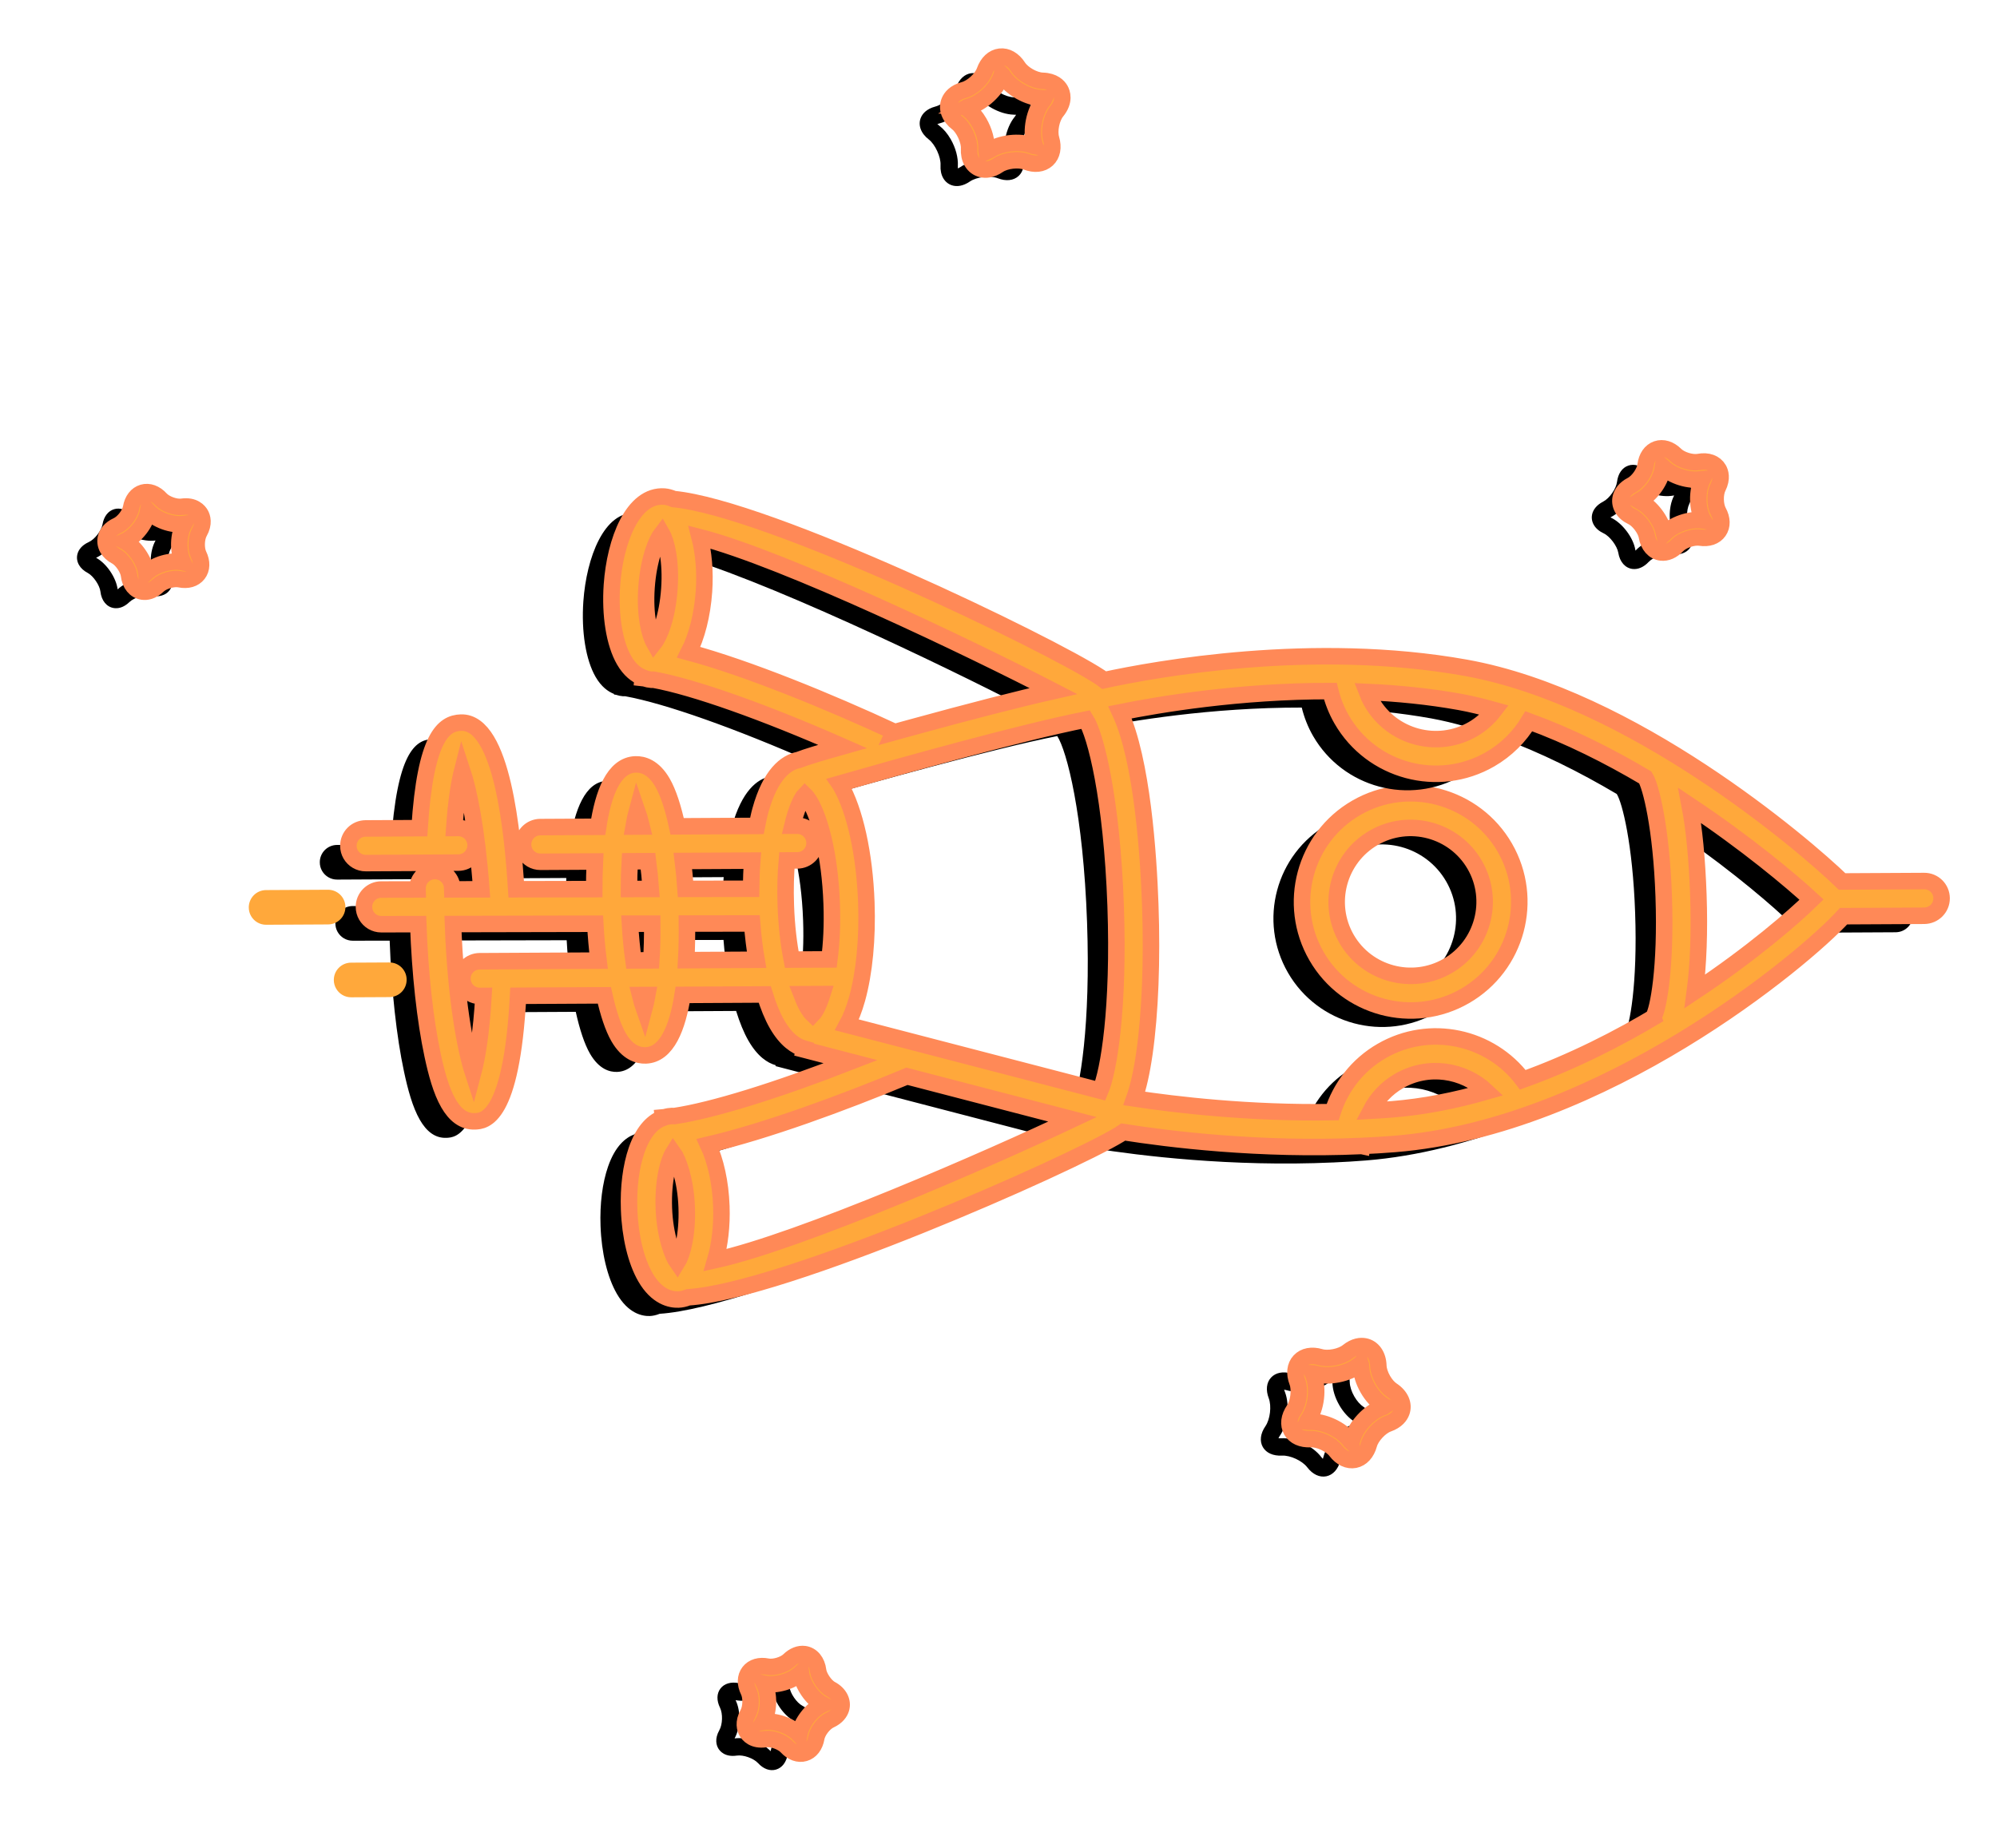 
<svg width="121px" height="112px" viewBox="0 0 121 112" version="1.1" xmlns="http://www.w3.org/2000/svg" xmlns:xlink="http://www.w3.org/1999/xlink">
    <!-- Generator: Sketch 50.2 (55047) - http://www.bohemiancoding.com/sketch -->
    <desc>Created with Sketch.</desc>
    <defs>
        <path d="M60.387,23.215 C56.756,23.215 53.802,26.169 53.802,29.8 C53.802,33.431 56.756,36.384 60.387,36.384 C64.018,36.384 66.971,33.43 66.971,29.8 C66.971,26.17 64.018,23.215 60.387,23.215 Z M60.387,34.284 C57.914,34.284 55.903,32.273 55.903,29.8 C55.903,27.327 57.915,25.316 60.387,25.316 C62.859,25.316 64.871,27.327 64.871,29.8 C64.871,32.272 62.859,34.284 60.387,34.284 Z" id="path-1"></path>
        <filter x="-57.0%" y="-41.8%" width="213.9%" height="213.9%" filterUnits="objectBoundingBox" id="filter-2">
            <feMorphology radius="0.5" operator="dilate" in="SourceAlpha" result="shadowSpreadOuter1"></feMorphology>
            <feOffset dx="0" dy="2" in="shadowSpreadOuter1" result="shadowOffsetOuter1"></feOffset>
            <feGaussianBlur stdDeviation="2" in="shadowOffsetOuter1" result="shadowBlurOuter1"></feGaussianBlur>
            <feComposite in="shadowBlurOuter1" in2="SourceAlpha" operator="out" result="shadowBlurOuter1"></feComposite>
            <feColorMatrix values="0 0 0 0 1   0 0 0 0 0.537   0 0 0 0 0.341  0 0 0 0.5 0" type="matrix" in="shadowBlurOuter1"></feColorMatrix>
        </filter>
        <path d="M76.282,1.831 C75.776,1.542 75.135,1.718 74.85,2.223 L72.386,6.543 C69.231,7.442 56.36,12.008 49.768,19.816 C43.699,27.005 40.434,36.133 39.463,39.164 C39.377,39.199 39.279,39.242 39.159,39.303 C35.89,40.942 20.255,51.579 16.919,56.263 C16.743,56.397 16.598,56.54 16.503,56.68 C15.431,58.269 17.334,60.608 19.554,62.107 C21.08,63.135 22.699,63.751 23.883,63.751 C24.576,63.751 25.028,63.546 25.341,63.3 L25.368,63.319 C25.389,63.29 25.416,63.257 25.439,63.228 C25.558,63.122 25.657,63.011 25.729,62.904 C25.751,62.872 25.772,62.827 25.794,62.788 C27.392,60.904 30.815,57.981 35.02,54.9 C34.671,56.275 34.478,57.099 34.397,57.612 C34.146,58.357 34.279,59.518 35.891,61.155 C36.102,61.37 36.349,61.586 36.595,61.801 L34.201,66 C33.108,65.647 32.157,65.444 31.462,65.444 C30.374,65.444 29.895,65.916 29.686,66.311 C29.066,67.477 30.241,68.892 31.832,70.156 L30.094,73.204 C29.807,73.709 29.982,74.349 30.487,74.638 C30.651,74.731 30.83,74.776 31.006,74.776 C31.371,74.776 31.726,74.586 31.92,74.245 L33.553,71.382 C34.045,71.699 34.53,71.993 34.982,72.254 L32.627,76.352 C29.702,74.902 23.392,71.966 22.204,74.206 C21.712,75.129 21.871,76.495 26.492,79.572 L24.872,82.411 C24.584,82.916 24.759,83.556 25.264,83.843 C25.428,83.938 25.607,83.983 25.783,83.983 C26.148,83.983 26.503,83.793 26.696,83.452 L29.475,78.581 C29.763,78.078 29.588,77.435 29.083,77.148 C28.578,76.859 27.936,77.036 27.651,77.541 L27.534,77.746 C26.136,76.807 25.267,76.084 24.757,75.586 C25.996,75.842 28.283,76.591 31.574,78.185 L30.694,79.715 C30.679,79.707 30.67,79.7 30.653,79.691 C30.156,79.393 29.509,79.557 29.213,80.056 C28.917,80.554 29.08,81.199 29.578,81.495 C29.605,81.512 29.622,81.522 29.648,81.536 L28.553,83.442 C28.263,83.944 28.437,84.587 28.941,84.876 C29.106,84.971 29.285,85.016 29.463,85.016 C29.827,85.016 30.18,84.828 30.375,84.489 L31.49,82.549 C34.139,83.956 36.735,85.099 38.8,85.766 C39.843,86.104 40.925,86.395 41.814,86.395 C42.596,86.395 43.229,86.169 43.555,85.554 C43.819,85.06 44.581,83.576 38.275,79.481 L40.864,74.941 C41.909,75.271 42.82,75.462 43.492,75.462 C44.58,75.462 45.059,74.99 45.27,74.592 C45.876,73.449 44.757,72.065 43.213,70.82 L45.676,66.5 C46.389,66.662 47.049,66.755 47.616,66.755 C48.705,66.755 49.345,66.439 49.725,66.067 L49.764,66.104 L51.807,64.03 C51.085,68.764 50.179,72.759 49.326,74.917 C49.296,74.962 49.267,75.007 49.246,75.048 C49.187,75.159 49.131,75.301 49.091,75.467 C49.077,75.497 49.063,75.534 49.048,75.566 L49.071,75.576 C48.975,76.126 49.092,76.928 49.967,77.939 C50.649,78.727 51.671,79.504 52.848,80.127 C54.286,80.893 55.765,81.329 56.906,81.329 C58.303,81.329 58.864,80.667 59.073,80.272 C59.15,80.126 59.221,79.927 59.255,79.688 C61.82,74.51 63.861,55.759 63.774,52.11 C63.772,52.007 63.764,51.934 63.758,51.856 C65.468,49.745 68.868,45.258 71.716,39.762 L71.725,39.752 C71.724,39.751 71.723,39.751 71.723,39.75 C72.025,39.167 72.323,38.577 72.609,37.973 C78.025,26.556 75.351,10.957 74.252,7.518 L76.676,3.269 C76.962,2.759 76.786,2.118 76.282,1.831 Z M69.057,40.266 C66.602,44.687 63.875,48.328 62.333,50.259 C61.852,49.695 61.168,49.065 60.256,48.349 C58.331,46.838 55.625,45.131 52.636,43.544 C50.021,42.154 44.805,39.584 41.632,39.305 C42.395,37.037 44.12,32.405 46.889,27.627 C47.473,27.796 48.087,27.893 48.724,27.893 C52.355,27.893 55.309,24.939 55.309,21.308 C55.309,20.154 55.008,19.07 54.486,18.126 C56.475,16.457 58.723,14.979 60.969,13.716 C61.587,13.691 64.07,14.39 67.764,16.354 C71.587,18.384 73.579,20.102 73.797,20.571 C73.775,20.522 73.742,20.358 73.803,20.16 C73.857,23.037 73.688,26.179 73.122,29.306 C69.866,29.701 67.334,32.476 67.334,35.837 C67.334,37.542 67.989,39.095 69.057,40.266 Z M48.701,61.781 C47.551,60.611 45.857,59.405 43.936,58.385 C41.344,57.007 38.743,56.184 36.978,56.184 C36.942,56.184 36.913,56.188 36.876,56.191 C37.771,52.605 39.681,45.125 40.977,41.319 C42.055,41.271 45.85,42.316 51.651,45.397 C57.151,48.32 60.123,50.773 60.897,51.805 L49.764,63.105 C49.519,62.704 49.176,62.265 48.701,61.781 Z M72.414,8.694 C72.79,10.158 73.435,13.467 73.696,17.599 C72.424,16.619 70.677,15.522 68.749,14.498 C66.787,13.456 65.135,12.707 63.778,12.235 C67.481,10.402 70.816,9.189 72.414,8.694 Z M51.373,21.17 C51.832,20.627 52.335,20.105 52.858,19.593 C53.079,20.122 53.208,20.699 53.208,21.307 C53.208,23.78 51.196,25.791 48.724,25.791 C48.492,25.791 48.264,25.77 48.041,25.735 C49.038,24.172 50.146,22.623 51.373,21.17 Z M18.354,57.931 C18.932,57.931 20.102,58.269 21.505,59.215 C22.94,60.183 23.685,61.161 23.881,61.65 C23.303,61.648 22.133,61.311 20.73,60.366 C19.297,59.397 18.553,58.419 18.354,57.931 Z M35.797,51.756 C32.227,54.267 28.027,57.514 25.415,60.119 C24.834,59.223 23.881,58.283 22.681,57.473 C21.673,56.794 20.636,56.319 19.699,56.058 C23.417,52.261 33.854,45.136 38.5,42.157 C37.852,44.243 37.049,47.115 36.097,50.759 C36,51.126 35.912,51.465 35.826,51.797 L35.797,51.756 Z M36.417,58.349 C36.521,58.319 36.701,58.286 36.978,58.286 C38.088,58.286 40.24,58.801 42.951,60.241 C44.115,60.858 45.043,61.471 45.796,62.044 L44.665,64.025 C43.773,63.717 42.76,63.289 41.645,62.696 C40.738,62.215 39.969,61.736 39.314,61.277 L39.628,60.725 C39.915,60.222 39.74,59.58 39.235,59.293 C38.731,59.006 38.089,59.182 37.802,59.685 L37.657,59.937 C36.903,59.223 36.502,58.646 36.417,58.349 Z M38.274,63.098 C38.73,63.411 39.212,63.715 39.716,64.013 L37.737,67.455 C37.209,67.196 36.695,66.965 36.191,66.751 L38.274,63.098 Z M38.552,70.257 C39.266,70.659 39.899,71.049 40.45,71.418 L39.914,72.356 C39.284,72.099 38.603,71.792 37.878,71.428 L38.552,70.257 Z M32.139,67.616 C32.425,67.67 32.763,67.752 33.139,67.863 L32.892,68.296 C32.586,68.043 32.336,67.815 32.139,67.616 Z M34.599,69.545 L35.147,68.585 C35.631,68.786 36.148,69.02 36.689,69.28 L36.029,70.428 C35.506,70.125 35.026,69.828 34.599,69.545 Z M35.297,80.451 C35.009,80.956 35.185,81.597 35.69,81.886 C35.854,81.978 36.033,82.023 36.209,82.023 C36.574,82.023 36.929,81.833 37.123,81.492 L37.232,81.3 C39.109,82.532 40.305,83.524 40.97,84.186 C39.465,83.869 36.537,82.84 32.536,80.724 L36.831,73.248 C37.528,73.602 38.209,73.917 38.866,74.194 L35.297,80.451 Z M42.814,73.28 C42.559,73.233 42.257,73.159 41.928,73.064 L42.15,72.676 C42.412,72.898 42.639,73.104 42.814,73.28 Z M41.497,69.58 C40.832,69.146 40.177,68.759 39.599,68.433 L41.567,65.01 C42.259,65.342 42.945,65.633 43.609,65.877 L41.497,69.58 Z M47.615,64.648 C47.383,64.648 47.093,64.62 46.772,64.57 L47.403,63.465 C47.859,63.961 48.111,64.356 48.176,64.587 C48.073,64.618 47.894,64.648 47.615,64.648 Z M61.555,54.132 C61.099,59.683 59.717,72.105 58.123,77.145 C57.45,76.44 56.529,75.75 55.469,75.188 C54.203,74.516 52.919,74.116 51.848,74.023 C52.875,70.651 53.736,65.726 54.282,61.514 L61.555,54.132 Z M53.834,78.267 C52.306,77.455 51.461,76.561 51.215,76.095 C51.681,76.046 52.986,76.246 54.483,77.042 C56.011,77.854 56.856,78.749 57.103,79.215 C56.629,79.26 55.329,79.061 53.834,78.267 Z M70.71,37.066 C70.522,37.459 70.329,37.844 70.135,38.229 C69.696,37.536 69.435,36.717 69.435,35.836 C69.435,33.811 70.793,32.114 72.641,31.56 C72.173,33.447 71.546,35.304 70.71,37.066 Z" id="path-3"></path>
        <filter x="-7.4%" y="-3.0%" width="114.8%" height="110.6%" filterUnits="objectBoundingBox" id="filter-4">
            <feGaussianBlur stdDeviation="0" in="SourceGraphic"></feGaussianBlur>
        </filter>
        <filter x="-12.4%" y="-6.5%" width="124.7%" height="117.7%" filterUnits="objectBoundingBox" id="filter-5">
            <feMorphology radius="0.5" operator="dilate" in="SourceAlpha" result="shadowSpreadOuter1"></feMorphology>
            <feOffset dx="0" dy="2" in="shadowSpreadOuter1" result="shadowOffsetOuter1"></feOffset>
            <feGaussianBlur stdDeviation="2" in="shadowOffsetOuter1" result="shadowBlurOuter1"></feGaussianBlur>
            <feComposite in="shadowBlurOuter1" in2="SourceAlpha" operator="out" result="shadowBlurOuter1"></feComposite>
            <feColorMatrix values="0 0 0 0 1   0 0 0 0 0.298   0 0 0 0 0  0 0 0 0.5 0" type="matrix" in="shadowBlurOuter1"></feColorMatrix>
        </filter>
        <path d="M44.589,4.24 C44.936,4.503 45.232,5.139 45.211,5.573 C45.188,6.056 45.356,6.338 45.5,6.49 C45.669,6.668 45.9,6.765 46.151,6.765 C46.393,6.765 46.642,6.678 46.891,6.505 C47.234,6.267 47.963,6.18 48.352,6.325 C48.886,6.528 49.374,6.421 49.638,6.065 C49.837,5.797 49.879,5.423 49.756,5.014 C49.631,4.598 49.765,3.91 50.037,3.57 C50.349,3.182 50.433,2.756 50.267,2.403 C50.102,2.049 49.722,1.84 49.225,1.828 C48.789,1.818 48.175,1.478 47.938,1.115 C47.602,0.605 47.209,0.529 47.004,0.529 C46.573,0.529 46.209,0.836 46.029,1.349 C45.885,1.76 45.372,2.239 44.953,2.353 C44.474,2.484 44.156,2.778 44.081,3.162 C44.008,3.546 44.192,3.938 44.589,4.24 Z M45.231,3.367 C45.98,3.162 46.766,2.429 47.022,1.697 C47.027,1.683 47.032,1.67 47.038,1.658 C47.045,1.668 47.053,1.679 47.061,1.692 C47.485,2.34 48.425,2.862 49.203,2.88 C49.217,2.88 49.231,2.881 49.244,2.881 C49.236,2.891 49.228,2.903 49.218,2.915 C48.734,3.52 48.529,4.577 48.752,5.318 C48.756,5.333 48.759,5.345 48.762,5.358 C48.751,5.355 48.738,5.35 48.724,5.345 C48.011,5.075 46.912,5.215 46.293,5.644 C46.281,5.652 46.27,5.66 46.259,5.666 C46.258,5.653 46.259,5.64 46.259,5.624 C46.297,4.836 45.853,3.882 45.225,3.405 C45.213,3.396 45.203,3.387 45.193,3.379 C45.204,3.375 45.217,3.37 45.231,3.367 Z" id="path-6"></path>
        <filter x="-71.6%" y="-40.1%" width="243.2%" height="244.3%" filterUnits="objectBoundingBox" id="filter-7">
            <feGaussianBlur stdDeviation="0" in="SourceGraphic"></feGaussianBlur>
        </filter>
        <filter x="-119.3%" y="-88.2%" width="338.7%" height="340.5%" filterUnits="objectBoundingBox" id="filter-8">
            <feMorphology radius="0.5" operator="dilate" in="SourceAlpha" result="shadowSpreadOuter1"></feMorphology>
            <feOffset dx="0" dy="2" in="shadowSpreadOuter1" result="shadowOffsetOuter1"></feOffset>
            <feGaussianBlur stdDeviation="2" in="shadowOffsetOuter1" result="shadowBlurOuter1"></feGaussianBlur>
            <feComposite in="shadowBlurOuter1" in2="SourceAlpha" operator="out" result="shadowBlurOuter1"></feComposite>
            <feColorMatrix values="0 0 0 0 1   0 0 0 0 0.298   0 0 0 0 0  0 0 0 0.5 0" type="matrix" in="shadowBlurOuter1"></feColorMatrix>
        </filter>
        <path d="M9.453,25.547 C8.955,25.427 8.356,24.901 8.173,24.422 C7.882,23.658 7.356,23.575 7.143,23.575 C6.921,23.575 6.496,23.66 6.144,24.232 C5.875,24.668 5.19,25.074 4.678,25.101 C4.147,25.128 3.748,25.361 3.585,25.739 C3.422,26.118 3.526,26.568 3.871,26.973 C4.203,27.363 4.377,28.14 4.245,28.634 C4.093,29.194 4.24,29.545 4.391,29.741 C4.678,30.118 5.21,30.216 5.773,29.982 C6.221,29.796 7.065,29.875 7.472,30.141 C7.733,30.311 7.993,30.397 8.241,30.397 C8.513,30.397 8.76,30.292 8.938,30.099 C9.091,29.934 9.265,29.626 9.224,29.101 C9.186,28.599 9.508,27.853 9.899,27.537 C10.315,27.203 10.5,26.78 10.41,26.377 C10.32,25.975 9.971,25.672 9.453,25.547 Z M9.24,26.72 C8.579,27.253 8.113,28.335 8.178,29.181 C8.182,29.245 8.18,29.295 8.176,29.331 C8.143,29.319 8.1,29.297 8.045,29.261 C7.618,28.983 7.024,28.824 6.412,28.824 C6.03,28.824 5.671,28.888 5.373,29.011 C5.301,29.041 5.248,29.053 5.231,29.077 C5.232,29.04 5.237,28.985 5.259,28.909 C5.478,28.088 5.22,26.939 4.67,26.293 C4.623,26.237 4.594,26.192 4.571,26.175 C4.606,26.165 4.658,26.154 4.73,26.151 C5.579,26.108 6.594,25.507 7.038,24.784 C7.076,24.723 7.11,24.682 7.119,24.655 C7.14,24.686 7.166,24.732 7.192,24.8 C7.497,25.594 8.382,26.371 9.207,26.571 C9.276,26.588 9.326,26.607 9.354,26.608 C9.333,26.634 9.296,26.673 9.24,26.72 Z" id="path-9"></path>
        <filter x="-65.0%" y="-36.6%" width="230.0%" height="231.9%" filterUnits="objectBoundingBox" id="filter-10">
            <feGaussianBlur stdDeviation="0" in="SourceGraphic"></feGaussianBlur>
        </filter>
        <filter x="-108.3%" y="-80.6%" width="316.7%" height="319.9%" filterUnits="objectBoundingBox" id="filter-11">
            <feMorphology radius="0.5" operator="dilate" in="SourceAlpha" result="shadowSpreadOuter1"></feMorphology>
            <feOffset dx="0" dy="2" in="shadowSpreadOuter1" result="shadowOffsetOuter1"></feOffset>
            <feGaussianBlur stdDeviation="2" in="shadowOffsetOuter1" result="shadowBlurOuter1"></feGaussianBlur>
            <feComposite in="shadowBlurOuter1" in2="SourceAlpha" operator="out" result="shadowBlurOuter1"></feComposite>
            <feColorMatrix values="0 0 0 0 1   0 0 0 0 0.298   0 0 0 0 0  0 0 0 0.5 0" type="matrix" in="shadowBlurOuter1"></feColorMatrix>
        </filter>
        <path d="M85.737,85.059 C85.781,84.583 85.623,84.298 85.483,84.144 C85.171,83.804 84.639,83.769 84.144,84.081 C83.819,84.286 83.13,84.338 82.78,84.187 C82.265,83.968 81.776,84.056 81.506,84.401 C81.311,84.653 81.258,85.008 81.357,85.402 C81.456,85.794 81.303,86.425 81.036,86.729 C80.718,87.092 80.619,87.502 80.764,87.853 C80.91,88.206 81.269,88.425 81.751,88.458 C82.153,88.484 82.709,88.825 82.916,89.174 C83.229,89.703 83.626,89.783 83.834,89.783 C84.027,89.783 84.508,89.709 84.779,89.03 C84.929,88.654 85.427,88.23 85.82,88.141 C86.291,88.037 86.612,87.764 86.701,87.393 C86.792,87.023 86.63,86.633 86.261,86.324 C85.948,86.066 85.699,85.463 85.737,85.059 Z M83.81,88.624 C83.423,87.984 82.578,87.465 81.834,87.412 C82.323,86.846 82.556,85.884 82.378,85.157 C83.044,85.436 84.078,85.356 84.69,84.978 C84.628,85.721 85.003,86.636 85.573,87.12 C84.847,87.293 84.095,87.933 83.81,88.624 Z" id="path-12"></path>
        <filter x="-74.7%" y="-42.3%" width="249.3%" height="252.1%" filterUnits="objectBoundingBox" id="filter-13">
            <feGaussianBlur stdDeviation="0" in="SourceGraphic"></feGaussianBlur>
        </filter>
        <filter x="-124.4%" y="-93.0%" width="348.9%" height="353.5%" filterUnits="objectBoundingBox" id="filter-14">
            <feMorphology radius="0.5" operator="dilate" in="SourceAlpha" result="shadowSpreadOuter1"></feMorphology>
            <feOffset dx="0" dy="2" in="shadowSpreadOuter1" result="shadowOffsetOuter1"></feOffset>
            <feGaussianBlur stdDeviation="2" in="shadowOffsetOuter1" result="shadowBlurOuter1"></feGaussianBlur>
            <feComposite in="shadowBlurOuter1" in2="SourceAlpha" operator="out" result="shadowBlurOuter1"></feComposite>
            <feColorMatrix values="0 0 0 0 1   0 0 0 0 0.298   0 0 0 0 0  0 0 0 0.5 0" type="matrix" in="shadowBlurOuter1"></feColorMatrix>
        </filter>
        <path d="M5.454,82.883 C5.051,82.854 4.496,82.509 4.291,82.162 C3.978,81.629 3.58,81.549 3.372,81.549 C3.178,81.549 2.699,81.623 2.427,82.3 C2.274,82.675 1.776,83.096 1.383,83.184 C0.912,83.287 0.589,83.56 0.498,83.929 C0.408,84.298 0.567,84.69 0.937,84.999 C1.247,85.26 1.493,85.863 1.454,86.265 C1.408,86.744 1.566,87.029 1.706,87.182 C1.873,87.367 2.106,87.467 2.362,87.467 C2.582,87.467 2.812,87.396 3.043,87.25 C3.369,87.047 4.058,86.997 4.407,87.149 C4.92,87.373 5.411,87.286 5.683,86.937 C5.822,86.761 5.96,86.445 5.835,85.943 C5.738,85.548 5.894,84.915 6.162,84.613 C6.481,84.253 6.581,83.842 6.437,83.491 C6.294,83.139 5.935,82.917 5.454,82.883 Z M4.812,86.179 C4.147,85.9 3.111,85.978 2.501,86.352 C2.567,85.607 2.191,84.69 1.624,84.206 C2.351,84.038 3.106,83.4 3.395,82.709 C3.78,83.349 4.622,83.87 5.366,83.93 C4.875,84.49 4.64,85.453 4.812,86.179 Z" id="path-15"></path>
        <filter x="-74.7%" y="-42.2%" width="249.3%" height="252.1%" filterUnits="objectBoundingBox" id="filter-16">
            <feGaussianBlur stdDeviation="0" in="SourceGraphic"></feGaussianBlur>
        </filter>
        <filter x="-124.4%" y="-92.9%" width="348.8%" height="353.5%" filterUnits="objectBoundingBox" id="filter-17">
            <feMorphology radius="0.5" operator="dilate" in="SourceAlpha" result="shadowSpreadOuter1"></feMorphology>
            <feOffset dx="0" dy="2" in="shadowSpreadOuter1" result="shadowOffsetOuter1"></feOffset>
            <feGaussianBlur stdDeviation="2" in="shadowOffsetOuter1" result="shadowBlurOuter1"></feGaussianBlur>
            <feComposite in="shadowBlurOuter1" in2="SourceAlpha" operator="out" result="shadowBlurOuter1"></feComposite>
            <feColorMatrix values="0 0 0 0 1   0 0 0 0 0.298   0 0 0 0 0  0 0 0 0.5 0" type="matrix" in="shadowBlurOuter1"></feColorMatrix>
        </filter>
        <path d="M87.594,48.427 C87.24,48.072 86.999,47.296 87.091,46.801 C87.194,46.252 87.034,45.92 86.882,45.737 C86.573,45.365 86.023,45.296 85.46,45.578 C85.253,45.683 84.955,45.744 84.642,45.744 C84.301,45.744 83.979,45.674 83.756,45.554 C83.198,45.252 82.64,45.309 82.321,45.682 C82.169,45.86 82.005,46.185 82.089,46.727 C82.167,47.226 81.905,47.995 81.539,48.34 C81.152,48.707 81.001,49.144 81.123,49.538 C81.244,49.932 81.615,50.204 82.141,50.288 C82.639,50.368 83.289,50.854 83.506,51.309 C83.736,51.795 84.109,52.077 84.527,52.077 C84.934,52.077 85.304,51.808 85.545,51.341 C85.778,50.883 86.43,50.424 86.938,50.359 C87.466,50.291 87.844,50.026 87.978,49.636 C88.109,49.245 87.97,48.807 87.594,48.427 Z M86.801,49.315 C85.959,49.425 84.996,50.104 84.609,50.859 C84.58,50.917 84.552,50.958 84.53,50.987 C84.509,50.958 84.481,50.917 84.454,50.857 C84.09,50.09 83.146,49.384 82.308,49.249 C82.24,49.239 82.19,49.225 82.162,49.225 C82.16,49.225 82.159,49.225 82.158,49.225 C82.177,49.195 82.211,49.154 82.263,49.102 C82.879,48.52 83.26,47.404 83.128,46.564 C83.117,46.494 83.117,46.44 83.107,46.414 C83.141,46.422 83.19,46.44 83.255,46.476 C83.632,46.682 84.124,46.795 84.642,46.795 C84.643,46.795 84.643,46.795 84.643,46.795 C85.122,46.795 85.582,46.695 85.937,46.516 C86.002,46.482 86.051,46.467 86.074,46.45 C86.077,46.486 86.074,46.539 86.061,46.609 C85.904,47.444 86.251,48.57 86.852,49.171 C86.903,49.222 86.935,49.265 86.959,49.281 C86.924,49.293 86.873,49.307 86.801,49.315 Z" id="path-18"></path>
        <filter x="-64.8%" y="-37.2%" width="229.6%" height="234.0%" filterUnits="objectBoundingBox" id="filter-19">
            <feGaussianBlur stdDeviation="0" in="SourceGraphic"></feGaussianBlur>
        </filter>
        <filter x="-108.0%" y="-81.9%" width="316.0%" height="323.3%" filterUnits="objectBoundingBox" id="filter-20">
            <feMorphology radius="0.5" operator="dilate" in="SourceAlpha" result="shadowSpreadOuter1"></feMorphology>
            <feOffset dx="0" dy="2" in="shadowSpreadOuter1" result="shadowOffsetOuter1"></feOffset>
            <feGaussianBlur stdDeviation="2" in="shadowOffsetOuter1" result="shadowBlurOuter1"></feGaussianBlur>
            <feComposite in="shadowBlurOuter1" in2="SourceAlpha" operator="out" result="shadowBlurOuter1"></feComposite>
            <feColorMatrix values="0 0 0 0 1   0 0 0 0 0.298   0 0 0 0 0  0 0 0 0.5 0" type="matrix" in="shadowBlurOuter1"></feColorMatrix>
        </filter>
    </defs>
    <g id="Page-1" stroke="none" stroke-width="1" fill="none" fill-rule="evenodd">
        <g id="rocket" transform="translate(63.5, 49) rotate(60) translate(-63.5, -49) translate(19, 3)" fill-rule="nonzero">
            <g id="Shape">
                <use fill="black" fill-opacity="1" filter="url(#filter-2)" xlink:href="#path-1"></use>
                <use stroke="#FF8957" stroke-width="1" fill="#FFA83B" fill-rule="evenodd" xlink:href="#path-1"></use>
            </g>
            <g id="Shape" filter="url(#filter-4)">
                <use fill="black" fill-opacity="1" filter="url(#filter-5)" xlink:href="#path-3"></use>
                <use stroke="#FF8957" stroke-width="1" fill="#FFA83B" fill-rule="evenodd" xlink:href="#path-3"></use>
            </g>
            <path d="M28.382,85.851 C27.877,85.564 27.236,85.741 26.949,86.245 L25.09,89.505 C24.803,90.01 24.978,90.65 25.483,90.939 C25.647,91.032 25.825,91.077 26.002,91.077 C26.367,91.077 26.722,90.887 26.916,90.546 L28.775,87.286 C29.062,86.78 28.887,86.14 28.382,85.851 Z" id="Shape" fill="#FFA83B"></path>
            <path d="M34.053,84.842 C33.549,84.55 32.907,84.727 32.621,85.234 L31.475,87.242 C31.187,87.745 31.362,88.387 31.867,88.674 C32.032,88.769 32.21,88.812 32.386,88.812 C32.751,88.812 33.106,88.624 33.299,88.283 L34.445,86.275 C34.733,85.769 34.558,85.129 34.053,84.842 Z" id="Shape" fill="#FFA83B"></path>
            <g id="Shape" filter="url(#filter-7)">
                <use fill="black" fill-opacity="1" filter="url(#filter-8)" xlink:href="#path-6"></use>
                <use stroke="#FF8957" stroke-width="1" fill="#FFA83B" fill-rule="evenodd" xlink:href="#path-6"></use>
            </g>
            <g id="Shape" filter="url(#filter-10)">
                <use fill="black" fill-opacity="1" filter="url(#filter-11)" xlink:href="#path-9"></use>
                <use stroke="#FF8957" stroke-width="1" fill="#FFA83B" fill-rule="evenodd" xlink:href="#path-9"></use>
            </g>
            <g id="Shape" filter="url(#filter-13)">
                <use fill="black" fill-opacity="1" filter="url(#filter-14)" xlink:href="#path-12"></use>
                <use stroke="#FF8957" stroke-width="1" fill="#FFA83B" fill-rule="evenodd" xlink:href="#path-12"></use>
            </g>
            <g id="Shape" filter="url(#filter-16)">
                <use fill="black" fill-opacity="1" filter="url(#filter-17)" xlink:href="#path-15"></use>
                <use stroke="#FF8957" stroke-width="1" fill="#FFA83B" fill-rule="evenodd" xlink:href="#path-15"></use>
            </g>
            <g id="Shape" filter="url(#filter-19)">
                <use fill="black" fill-opacity="1" filter="url(#filter-20)" xlink:href="#path-18"></use>
                <use stroke="#FF8957" stroke-width="1" fill="#FFA83B" fill-rule="evenodd" xlink:href="#path-18"></use>
            </g>
        </g>
    </g>
</svg>